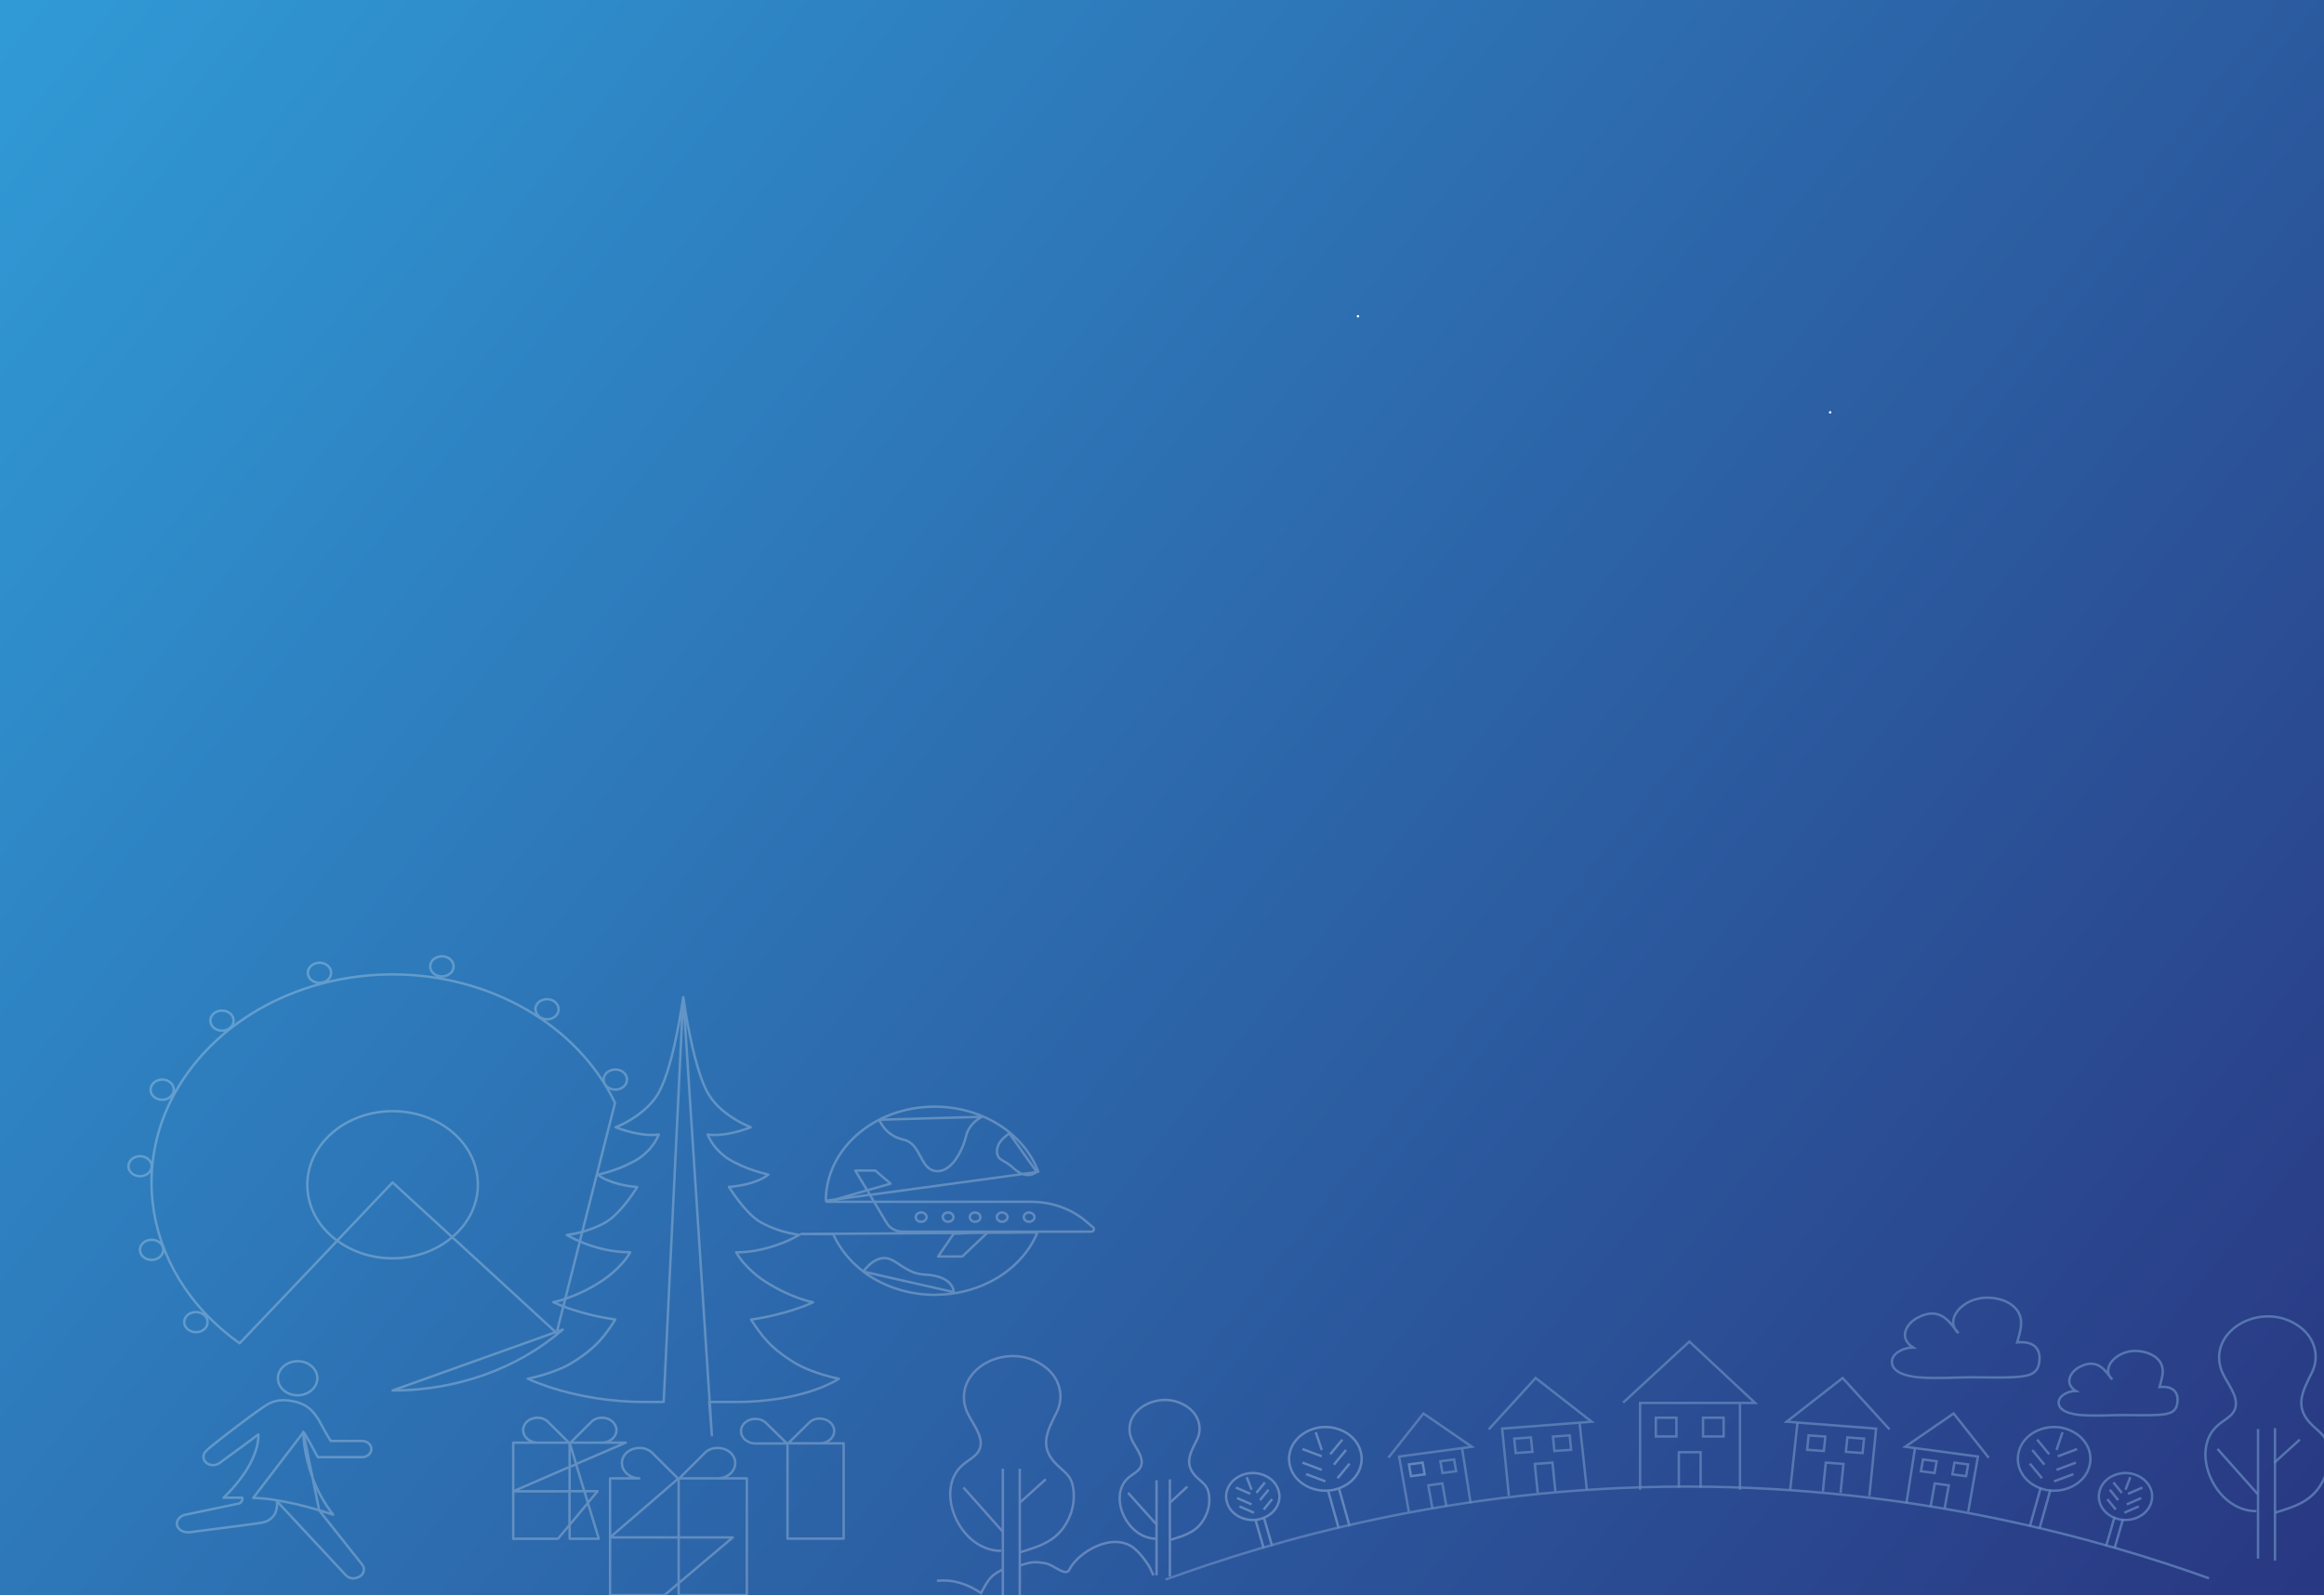 <svg id="euae1rnu4efc1" xmlns="http://www.w3.org/2000/svg" xmlns:xlink="http://www.w3.org/1999/xlink" viewBox="0 0 1920 1318" shape-rendering="geometricPrecision" text-rendering="geometricPrecision"><rect x="0" y="0" width="1920" height="1318" fill="#333333" stroke="none"/><defs><linearGradient id="euae1rnu4efc2-fill" x1="65.952" y1="-52.491" x2="1854.048" y2="1370.536" spreadMethod="pad" gradientUnits="userSpaceOnUse"><stop id="euae1rnu4efc2-fill-0" offset="0%" stop-color="rgb(48,154,214)"/><stop id="euae1rnu4efc2-fill-1" offset="100%" stop-color="rgb(41,56,130)"/></linearGradient></defs><rect id="euae1rnu4efc2" width="1920" height="1318" rx="0" ry="0" fill="url(#euae1rnu4efc2-fill)" stroke="none" stroke-width="1"/><path id="euae1rnu4efc3" d="M1865,1234.3L1832,1197.2" opacity="0.77" fill="none" stroke="rgb(99,134,188)" stroke-width="2" stroke-miterlimit="10"/><path id="euae1rnu4efc4" d="M955.6,1271.4C930.5,1271.5,914.9,1235.4,932.6,1220.7C937.6,1216.6,943.7,1214.6,943.2,1207.2C942.8,1200.4,936,1193.6,934.1,1187C927.3,1163.7,960,1147.3,981.4,1162.8C990.5,1169.3,993.5,1180.2,988.9,1189.6C983.1,1201.1,977.7,1210.3,989.2,1221.1C994,1225.6,997.4,1227.4,998.6,1233.9C999.8,1240.5,998.8,1247.2,995.7,1253.3C989.7,1265.1,980.5,1268.4,966.9,1272.3" fill="none" stroke="rgb(99,134,188)" stroke-width="2" stroke-miterlimit="10"/><path id="euae1rnu4efc5" d="M955.5,1301.6L955.5,1223.1" fill="none" stroke="rgb(99,134,188)" stroke-width="2" stroke-miterlimit="10"/><path id="euae1rnu4efc6" d="M966.5,1302.5L966.5,1222.3" fill="none" stroke="rgb(99,134,188)" stroke-width="2" stroke-miterlimit="10"/><path id="euae1rnu4efc7" d="M956,1260.2L932,1233.5" fill="none" stroke="rgb(99,134,188)" stroke-width="2" stroke-miterlimit="10"/><path id="euae1rnu4efc8" d="M966,1242.1L981,1228.3" fill="none" stroke="rgb(99,134,188)" stroke-width="2" stroke-miterlimit="10"/><path id="euae1rnu4efc9" d="M774,1306.2C787.9,1304.7,799.6,1309,810.5,1316.3C813.3,1311.3,816.1,1305.2,820.8,1301.4C823.3,1299.5,826,1297.9,828.9,1296.5" fill="none" stroke="rgb(99,134,188)" stroke-width="2" stroke-miterlimit="10"/><path id="euae1rnu4efc10" d="M843,1293.4C852.4,1290.4,854.4,1290.1,864.2,1291.8C869.9,1292.8,879.8,1302.3,883.1,1297.6C889.9,1282.9,919.1,1265,937,1279.3C942.9,1284,949.9,1294.4,950.6,1296.6C951.2,1298.3,952.1,1300,953.1,1301.6" fill="none" stroke="rgb(99,134,188)" stroke-width="2" stroke-miterlimit="10"/><path id="euae1rnu4efc11" d="M1387,1229.2L1387,1199.9L1405,1199.9L1405,1229.2" opacity="0.77" fill="none" stroke="rgb(99,134,188)" stroke-width="2" stroke-miterlimit="10"/><path id="euae1rnu4efc12" d="M1355,1230.9L1355,1159.2L1450,1159.2L1395.7,1108.5L1341,1158.9" opacity="0.77" fill="none" stroke="rgb(99,134,188)" stroke-width="2" stroke-miterlimit="10"/><path id="euae1rnu4efc13" d="M1099,1201.6L1109,1189.5" fill="none" stroke="rgb(99,134,188)" stroke-width="2" stroke-miterlimit="10"/><path id="euae1rnu4efc14" d="M1092,1198.1L1087,1183.4" fill="none" stroke="rgb(99,134,188)" stroke-width="2" stroke-miterlimit="10"/><path id="euae1rnu4efc15" d="M827.2,1281.4C792.6,1281.6,771.1,1230.9,795.5,1210.3C802.3,1204.5,810.8,1201.7,810.2,1191.4C809.6,1181.9,800.3,1172.4,797.6,1163C788.3,1130.4,833.3,1107.2,862.8,1129C875.4,1138.2,879.5,1153.4,873.2,1166.5C865.2,1182.6,857.7,1195.6,873.6,1210.7C880.2,1217,884.9,1219.5,886.5,1228.7C888.1,1237.9,886.7,1247.4,882.4,1255.9C874.1,1272.4,861.4,1277,842.7,1282.6" fill="none" stroke="rgb(99,134,188)" stroke-width="2" stroke-miterlimit="10"/><path id="euae1rnu4efc16" d="M828.5,1324.9L828.5,1213.6" fill="none" stroke="rgb(99,134,188)" stroke-width="2" stroke-miterlimit="10"/><path id="euae1rnu4efc17" d="M842.5,1324.9L842.5,1213.6" fill="none" stroke="rgb(99,134,188)" stroke-width="2" stroke-miterlimit="10"/><path id="euae1rnu4efc18" d="M829,1266.2L796,1229.1" fill="none" stroke="rgb(99,134,188)" stroke-width="2" stroke-miterlimit="10"/><path id="euae1rnu4efc19" d="M843,1241.2L864,1222.2" fill="none" stroke="rgb(99,134,188)" stroke-width="2" stroke-miterlimit="10"/><path id="euae1rnu4efc20" d="M1864.2,1248.6C1829.6,1248.8,1808.1,1198.1,1832.5,1177.5C1839.3,1171.7,1847.8,1168.9,1847.2,1158.6C1846.6,1149.1,1837.3,1139.6,1834.6,1130.2C1825.3,1097.6,1870.3,1074.4,1899.8,1096.2C1912.4,1105.4,1916.5,1120.6,1910.2,1133.7C1902.2,1149.8,1894.7,1162.8,1910.6,1177.9C1917.2,1184.2,1921.9,1186.7,1923.5,1195.9C1925.1,1205.1,1923.7,1214.6,1919.4,1223.1C1911.1,1239.6,1898.4,1244.2,1879.7,1249.8" opacity="0.77" fill="none" stroke="rgb(99,134,188)" stroke-width="2" stroke-miterlimit="10"/><path id="euae1rnu4efc21" d="M1865.5,1287.8L1865.5,1180.8" opacity="0.77" fill="none" stroke="rgb(99,134,188)" stroke-width="2" stroke-miterlimit="10"/><path id="euae1rnu4efc22" d="M1879.5,1289.5L1879.5,1180" opacity="0.77" fill="none" stroke="rgb(99,134,188)" stroke-width="2" stroke-miterlimit="10"/><path id="euae1rnu4efc23" d="M1879,1208.5L1900,1189.5" opacity="0.77" fill="none" stroke="rgb(99,134,188)" stroke-width="2" stroke-miterlimit="10"/><path id="euae1rnu4efc24" d="M1034,1243L1022,1237.8" fill="none" stroke="rgb(99,134,188)" stroke-width="2" stroke-miterlimit="10"/><path id="euae1rnu4efc25" d="M1033,1234.3L1021,1229.1" fill="none" stroke="rgb(99,134,188)" stroke-width="2" stroke-miterlimit="10"/><path id="euae1rnu4efc26" d="M1044,1247.3L1051,1238.7" fill="none" stroke="rgb(99,134,188)" stroke-width="2" stroke-miterlimit="10"/><path id="euae1rnu4efc27" d="M1041,1239.5L1048,1230.9" fill="none" stroke="rgb(99,134,188)" stroke-width="2" stroke-miterlimit="10"/><path id="euae1rnu4efc28" d="M1038,1233.5L1045,1224.9" fill="none" stroke="rgb(99,134,188)" stroke-width="2" stroke-miterlimit="10"/><path id="euae1rnu4efc29" d="M1034,1230.9L1030,1220.5" fill="none" stroke="rgb(99,134,188)" stroke-width="2" stroke-miterlimit="10"/><path id="euae1rnu4efc30" d="M1065.9,1211.9C1069.8,1225.8,1086,1234.3,1102,1231C1102.1,1231,1102.2,1231,1102.3,1230.9C1118.5,1227.2,1128.1,1212.9,1124,1198.9C1120.1,1185,1104,1176.5,1087.9,1179.8C1087.8,1179.8,1087.7,1179.8,1087.6,1179.9C1071.4,1183.7,1061.8,1197.9,1065.9,1211.9Z" fill="none" stroke="rgb(99,134,188)" stroke-width="2" stroke-miterlimit="10"/><path id="euae1rnu4efc31" d="M1106,1262.8L1097,1230.9" fill="none" stroke="rgb(99,134,188)" stroke-width="2" stroke-miterlimit="10"/><path id="euae1rnu4efc32" d="M1115,1261.1L1106,1229.2" fill="none" stroke="rgb(99,134,188)" stroke-width="2" stroke-miterlimit="10"/><path id="euae1rnu4efc33" d="M1095,1224L1079,1218" fill="none" stroke="rgb(99,134,188)" stroke-width="2" stroke-miterlimit="10"/><path id="euae1rnu4efc34" d="M1092,1214.5L1076,1208.5" fill="none" stroke="rgb(99,134,188)" stroke-width="2" stroke-miterlimit="10"/><path id="euae1rnu4efc35" d="M1092,1203.3L1076,1197.3" fill="none" stroke="rgb(99,134,188)" stroke-width="2" stroke-miterlimit="10"/><path id="euae1rnu4efc36" d="M1105,1221.4L1115,1209.3" fill="none" stroke="rgb(99,134,188)" stroke-width="2" stroke-miterlimit="10"/><path id="euae1rnu4efc37" d="M1102,1210.2L1112,1198.1" fill="none" stroke="rgb(99,134,188)" stroke-width="2" stroke-miterlimit="10"/><path id="euae1rnu4efc38" d="M1699,1198.1L1704,1183.4" opacity="0.77" fill="none" stroke="rgb(99,134,188)" stroke-width="2" stroke-miterlimit="10"/><path id="euae1rnu4efc39" d="M1777.3,1241.3C1774.5,1251.5,1762.7,1257.8,1750.9,1255.4C1750.8,1255.4,1750.7,1255.4,1750.6,1255.3C1738.7,1252.5,1731.6,1242,1734.7,1231.7C1737.5,1221.5,1749.3,1215.2,1761.1,1217.6C1761.2,1217.6,1761.3,1217.6,1761.4,1217.7C1773.3,1220.5,1780.4,1231,1777.3,1241.3Z" opacity="0.77" fill="none" stroke="rgb(99,134,188)" stroke-width="2" stroke-miterlimit="10"/><path id="euae1rnu4efc40" d="M1747,1279.2L1754,1255" opacity="0.77" fill="none" stroke="rgb(99,134,188)" stroke-width="2" stroke-miterlimit="10"/><path id="euae1rnu4efc41" d="M1740,1277.5L1747,1253.3" opacity="0.77" fill="none" stroke="rgb(99,134,188)" stroke-width="2" stroke-miterlimit="10"/><path id="euae1rnu4efc42" d="M1755,1249.9L1767,1244.7" opacity="0.77" fill="none" stroke="rgb(99,134,188)" stroke-width="2" stroke-miterlimit="10"/><path id="euae1rnu4efc43" d="M1757,1243L1769,1237.8" opacity="0.77" fill="none" stroke="rgb(99,134,188)" stroke-width="2" stroke-miterlimit="10"/><path id="euae1rnu4efc44" d="M1758,1234.3L1770,1229.1" opacity="0.77" fill="none" stroke="rgb(99,134,188)" stroke-width="2" stroke-miterlimit="10"/><path id="euae1rnu4efc45" d="M1748,1247.3L1741,1238.7" opacity="0.77" fill="none" stroke="rgb(99,134,188)" stroke-width="2" stroke-miterlimit="10"/><path id="euae1rnu4efc46" d="M1750,1239.5L1743,1230.9" opacity="0.77" fill="none" stroke="rgb(99,134,188)" stroke-width="2" stroke-miterlimit="10"/><path id="euae1rnu4efc47" d="M1753,1233.5L1746,1224.9" opacity="0.77" fill="none" stroke="rgb(99,134,188)" stroke-width="2" stroke-miterlimit="10"/><path id="euae1rnu4efc48" d="M1756,1230.9L1760,1220.5" opacity="0.77" fill="none" stroke="rgb(99,134,188)" stroke-width="2" stroke-miterlimit="10"/><path id="euae1rnu4efc49" d="M1013.7,1241.3C1016.5,1251.5,1028.3,1257.8,1040.1,1255.4C1040.2,1255.4,1040.3,1255.4,1040.4,1255.3C1052.3,1252.5,1059.4,1242,1056.3,1231.7C1053.5,1221.5,1041.7,1215.2,1029.9,1217.6C1029.8,1217.6,1029.7,1217.6,1029.6,1217.7C1017.7,1220.5,1010.6,1231,1013.7,1241.3Z" fill="none" stroke="rgb(99,134,188)" stroke-width="2" stroke-miterlimit="10"/><path id="euae1rnu4efc50" d="M1044,1279.2L1037,1255" fill="none" stroke="rgb(99,134,188)" stroke-width="2" stroke-miterlimit="10"/><path id="euae1rnu4efc51" d="M1051,1277.5L1044,1253.3" fill="none" stroke="rgb(99,134,188)" stroke-width="2" stroke-miterlimit="10"/><path id="euae1rnu4efc52" d="M1036,1249.9L1024,1244.7" fill="none" stroke="rgb(99,134,188)" stroke-width="2" stroke-miterlimit="10"/><path id="euae1rnu4efc53" d="M1525,1199.6L1538.8,1200.6L1540,1188.7L1526.2,1187.7L1525,1199.6Z" opacity="0.77" fill="none" stroke="rgb(99,134,188)" stroke-width="2" stroke-miterlimit="10"/><path id="euae1rnu4efc54" d="M1493,1197.9L1506.8,1198.9L1508,1187L1494.2,1186L1493,1197.9Z" opacity="0.77" fill="none" stroke="rgb(99,134,188)" stroke-width="2" stroke-miterlimit="10"/><path id="euae1rnu4efc55" d="M963,1305.1C1049.1,1273.9,1199.8,1228.3,1393.3,1228.3C1585.1,1228.3,1739.1,1273.2,1825,1304.1" opacity="0.77" fill="none" stroke="rgb(99,134,188)" stroke-width="2" stroke-miterlimit="10"/><path id="euae1rnu4efc56" d="M1627.9,1138C1640.7,1138,1653.6,1138.6,1666.4,1137.7C1678.4,1136.8,1684.8,1134.2,1685,1122.3C1685.1,1112.1,1677.3,1108,1666.5,1109.2C1668.5,1101.7,1671.7,1093.4,1668.3,1085.8C1664.2,1076.7,1652.9,1072.3,1642,1072.2C1621.7,1071.9,1605.6,1090.5,1618,1101.5C1611.3,1093.8,1603.6,1078.2,1583.8,1089C1575.2,1093.7,1568,1105.2,1580.5,1113.4C1573,1113.3,1562.8,1118.1,1563,1125.4C1563.2,1134.8,1577.6,1137.5,1586,1138.1C1599.8,1139.2,1614.1,1138.1,1627.9,1138Z" opacity="0.77" fill="none" stroke="rgb(99,134,188)" stroke-width="2" stroke-miterlimit="10"/><path id="euae1rnu4efc57" d="M1753.2,1169.2C1763.5,1169.2,1773.9,1169.7,1784.1,1169C1793.8,1168.3,1798.9,1166.2,1799,1156.6C1799.1,1148.4,1792.8,1145.1,1784.1,1146C1785.7,1139.9,1788.3,1133.3,1785.6,1127.2C1782.3,1119.9,1773.2,1116.4,1764.4,1116.2C1748.1,1116,1735.2,1130.9,1745.1,1139.8C1739.7,1133.6,1733.6,1121.1,1717.6,1129.7C1710.7,1133.5,1704.9,1142.8,1714.9,1149.3C1708.9,1149.2,1700.7,1153.1,1700.8,1159C1700.9,1166.5,1712.5,1168.7,1719.3,1169.2C1730.5,1170.1,1742,1169.3,1753.2,1169.2Z" opacity="0.77" fill="none" stroke="rgb(99,134,188)" stroke-width="2" stroke-miterlimit="10"/><path id="euae1rnu4efc58" d="M1726.1,1211.9C1722.2,1225.8,1706,1234.3,1690,1231C1689.9,1231,1689.8,1231,1689.7,1230.9C1673.5,1227.2,1663.9,1212.9,1668,1198.9C1671.9,1185,1688,1176.5,1704.1,1179.8C1704.2,1179.8,1704.3,1179.8,1704.4,1179.9C1720.6,1183.7,1730.2,1197.9,1726.1,1211.9Z" opacity="0.77" fill="none" stroke="rgb(99,134,188)" stroke-width="2" stroke-miterlimit="10"/><path id="euae1rnu4efc59" d="M1685,1262.8L1694,1230.9" opacity="0.77" fill="none" stroke="rgb(99,134,188)" stroke-width="2" stroke-miterlimit="10"/><path id="euae1rnu4efc60" d="M1677,1261.1L1686,1229.2" opacity="0.77" fill="none" stroke="rgb(99,134,188)" stroke-width="2" stroke-miterlimit="10"/><path id="euae1rnu4efc61" d="M1697,1224L1713,1218" opacity="0.77" fill="none" stroke="rgb(99,134,188)" stroke-width="2" stroke-miterlimit="10"/><path id="euae1rnu4efc62" d="M1699,1214.5L1715,1208.5" opacity="0.77" fill="none" stroke="rgb(99,134,188)" stroke-width="2" stroke-miterlimit="10"/><path id="euae1rnu4efc63" d="M1700,1203.3L1716,1197.3" opacity="0.77" fill="none" stroke="rgb(99,134,188)" stroke-width="2" stroke-miterlimit="10"/><path id="euae1rnu4efc64" d="M1687,1221.4L1677,1209.3" opacity="0.77" fill="none" stroke="rgb(99,134,188)" stroke-width="2" stroke-miterlimit="10"/><path id="euae1rnu4efc65" d="M1689,1210.2L1679,1198.1" opacity="0.77" fill="none" stroke="rgb(99,134,188)" stroke-width="2" stroke-miterlimit="10"/><path id="euae1rnu4efc66" d="M1693,1201.6L1683,1189.5" opacity="0.77" fill="none" stroke="rgb(99,134,188)" stroke-width="2" stroke-miterlimit="10"/><path id="euae1rnu4efc67" d="M1298,1197.9L1284.2,1198.9L1283,1187L1296.8,1186L1298,1197.9Z" opacity="0.77" fill="none" stroke="rgb(99,134,188)" stroke-width="2" stroke-miterlimit="10"/><path id="euae1rnu4efc68" d="M1163.9,1249L1155.9,1203.5L1216,1195.4L1176,1167.9L1147,1204.5" opacity="0.77" fill="none" stroke="rgb(99,134,188)" stroke-width="2" stroke-miterlimit="10"/><path id="euae1rnu4efc69" d="M1183.4,1246.4L1180,1227.3L1191.6,1225.7L1195,1244.8" opacity="0.77" fill="none" stroke="rgb(99,134,188)" stroke-width="2" stroke-miterlimit="10"/><path id="euae1rnu4efc70" d="M1215,1242.1L1208,1197.2" opacity="0.77" fill="none" stroke="rgb(99,134,188)" stroke-width="2" stroke-miterlimit="10"/><path id="euae1rnu4efc71" d="M1177,1218.2L1165.7,1219.7L1164,1210L1175.3,1208.5L1177,1218.2Z" fill="none" stroke="rgb(99,134,188)" stroke-width="2" stroke-miterlimit="10"/><path id="euae1rnu4efc72" d="M1203,1215.6L1191.7,1217.1L1190,1207.4L1201.3,1205.9L1203,1215.6Z" opacity="0.77" fill="none" stroke="rgb(99,134,188)" stroke-width="2" stroke-miterlimit="10"/><path id="euae1rnu4efc73" d="M1626.1,1249L1634.1,1203.5L1574,1195.4L1614,1167.9L1643,1204.5" opacity="0.77" fill="none" stroke="rgb(99,134,188)" stroke-width="2" stroke-miterlimit="10"/><path id="euae1rnu4efc74" d="M1606.6,1246.4L1610,1227.3L1598.4,1225.7L1595,1244.8" opacity="0.77" fill="none" stroke="rgb(99,134,188)" stroke-width="2" stroke-miterlimit="10"/><path id="euae1rnu4efc75" d="M1575,1242.1L1582,1197.2" opacity="0.77" fill="none" stroke="rgb(99,134,188)" stroke-width="2" stroke-miterlimit="10"/><path id="euae1rnu4efc76" d="M1613,1218.2L1624.3,1219.7L1626,1210L1614.7,1208.5L1613,1218.2Z" opacity="0.77" fill="none" stroke="rgb(99,134,188)" stroke-width="2" stroke-miterlimit="10"/><path id="euae1rnu4efc77" d="M1587,1215.6L1598.3,1217.1L1600,1207.4L1588.7,1205.9L1587,1215.6Z" opacity="0.77" fill="none" stroke="rgb(99,134,188)" stroke-width="2" stroke-miterlimit="10"/><path id="euae1rnu4efc78" d="M1544.4,1236.1L1550,1180.4L1476,1174.7L1522.3,1138.6L1561,1181" opacity="0.77" fill="none" stroke="rgb(99,134,188)" stroke-width="2" stroke-miterlimit="10"/><path id="euae1rnu4efc79" d="M1520.6,1233.5L1523,1209.6L1508.4,1208.5L1506,1232.4" opacity="0.77" fill="none" stroke="rgb(99,134,188)" stroke-width="2" stroke-miterlimit="10"/><path id="euae1rnu4efc80" d="M1479,1230.9L1485,1175.7" opacity="0.77" fill="none" stroke="rgb(99,134,188)" stroke-width="2" stroke-miterlimit="10"/><path id="euae1rnu4efc81" d="M1437.5,1230.9L1437.5,1160.2" opacity="0.77" fill="none" stroke="rgb(99,134,188)" stroke-width="2" stroke-miterlimit="10"/><g id="euae1rnu4efc82" opacity="0.77"><path id="euae1rnu4efc83" d="M1368,1186.9L1385,1186.9L1385,1171.4L1368,1171.4L1368,1186.9Z" fill="none" stroke="rgb(99,134,188)" stroke-width="2" stroke-miterlimit="10"/><path id="euae1rnu4efc84" d="M1407,1186.9L1424,1186.9L1424,1171.4L1407,1171.4L1407,1186.9Z" fill="none" stroke="rgb(99,134,188)" stroke-width="2" stroke-miterlimit="10"/><path id="euae1rnu4efc85" d="M1246.6,1236.1L1241,1180.4L1315,1174.7L1268.7,1138.6L1230,1181" fill="none" stroke="rgb(99,134,188)" stroke-width="2" stroke-miterlimit="10"/><path id="euae1rnu4efc86" d="M1270.4,1233.5L1268,1209.6L1282.6,1208.5L1285,1232.4" fill="none" stroke="rgb(99,134,188)" stroke-width="2" stroke-miterlimit="10"/><path id="euae1rnu4efc87" d="M1311,1230.9L1305,1175.7" fill="none" stroke="rgb(99,134,188)" stroke-width="2" stroke-miterlimit="10"/><path id="euae1rnu4efc88" d="M1266,1199.6L1252.2,1200.6L1251,1188.7L1264.8,1187.7L1266,1199.6Z" fill="none" stroke="rgb(99,134,188)" stroke-width="2" stroke-miterlimit="10"/></g><g id="euae1rnu4efc89" transform="matrix(1 0 0 1 106 916)" opacity="0.25"><path id="euae1rnu4efc90" d="M388.7,355.4L364.6,355.4L364.6,344L379.7,325.8L388.7,355.4L388.7,355.4ZM355,355.4L318,355.4L318,276L337.5,276C331.1,275.6,326.2,271.1,326.2,265.6C326.2,260,331.4,255.5,337.9,255.4C338,255.4,338.1,255.4,338.2,255.4C341.4,255.4,344.5,256.6,346.6,258.7L364,276L337.5,276C337.7,276,337.8,276,338,276L363.6,276L364.4,276.7L363.6,276L364.1,276L364.1,276L364.6,276L364.6,296.1L370,293.8L365,277.3L364.8,276.5L364.7,276L365.3,276L365.3,276L391.4,276C391.7,276,392,276,392.2,276L365.3,276L382.7,258.7C384.8,256.6,387.9,255.4,391.1,255.4C391.2,255.4,391.3,255.4,391.4,255.4C397.9,255.4,403.2,260,403.3,265.6C403.3,265.6,403.3,265.6,403.3,265.6C403.3,271,398.5,275.5,392.3,276L411,276L378.8,289.9L369.9,293.7L376.7,316.1L387.7,316.1L379.7,325.7L376.8,316.1L364.6,316.1L364.6,296L318,316.2L364.5,316.2L364.5,344C364.5,344,355,355.4,355,355.4Z" fill="none" stroke="rgb(255,255,255)" stroke-width="2" stroke-linecap="round" stroke-linejoin="round" stroke-miterlimit="10"/><path id="euae1rnu4efc91" d="M591,355.3L544.6,355.3L544.6,276.6L545.1,276.6L545.1,276.6L571.3,276.6C571.7,276.6,572,276.6,572.4,276.5L545.2,276.5L562.6,259.4C564.7,257.3,567.8,256.1,571,256.1C571.1,256.1,571.2,256.1,571.3,256.1C574.4,256.1,577.5,257.2,579.7,259.1C581.9,261,583.2,263.6,583.2,266.3C583.2,268.9,582.1,271.3,580.1,273.2C578.1,275.1,575.4,276.3,572.4,276.6L591,276.6L591,355.3L591,355.3ZM544.2,276.7L544.2,276.7L518,276.7C514.8,276.7,511.8,275.5,509.6,273.6C507.4,271.7,506.1,269.1,506.2,266.4C506.2,263.7,507.5,261.1,509.7,259.3C511.9,257.4,514.9,256.3,518.1,256.4L518.1,256.4C518.2,256.4,518.3,256.4,518.4,256.4C521.6,256.4,524.7,257.6,526.8,259.7L544.2,276.7L544.2,276.7Z" fill="none" stroke="rgb(255,255,255)" stroke-width="2" stroke-linecap="round" stroke-linejoin="round" stroke-miterlimit="10"/><path id="euae1rnu4efc92" d="M511,402L454.7,402L454.7,392.1L443,402L398,402L398,354.3L398,354.3L398,354.3L398,354.3L398,305.5L422.2,305.5C414.2,305.4,407.8,299.7,407.8,292.8C407.8,286,414.2,280.4,422.2,280.4C422.3,280.4,422.5,280.4,422.6,280.4C426.5,280.4,430.2,281.9,432.8,284.4L454,305.5L454.7,305.5L454,306L398,354.3L454.7,354.3L454.7,392.1L499.4,354.3L454.7,354.3L454.7,305.5L511,305.5L511,402ZM487,305.5L455.2,305.5L476.4,284.4C479,281.8,482.7,280.4,486.7,280.4C486.8,280.4,486.9,280.4,487,280.4L487,280.4C494.9,280.4,501.4,285.9,501.4,292.8C501.5,299.7,495.1,305.4,487,305.5Z" fill="none" stroke="rgb(255,255,255)" stroke-width="2" stroke-linecap="round" stroke-linejoin="round" stroke-miterlimit="10"/><path id="euae1rnu4efc93" d="M218.7,232.9L218.3,232.9L353.1,184.7L267.6,106.2C267.8,106.1,267.9,105.9,268.1,105.8C295.7,82.1,295.7,43.6,268.2,19.8C255,8.5,237,2.1,218.3,2.1L218.3,2.1C179.3,2.2,147.8,29.5,147.9,63.1C147.9,79.2,155.3,94.6,168.5,105.9C169.8,107,171.2,108.1,172.6,109.2L92,193.9L92,193.9C7,133.7,-5.4,25.4,64.4,-48C100.8,-86.3,154.6,-109.2,211.9,-110.8C214,-110.9,216.2,-110.9,218.3,-110.9C298.8,-110.9,371.4,-68.9,402.1,-4.7L354.1,184.3L358.9,182.6C321.8,214.8,271.3,232.9,218.7,232.9L218.7,232.9L218.7,232.9ZM353.1,184.8L353.9,185.5L354.2,184.4L353.1,184.8ZM55.9,184.7C50.6,184.7,46.2,181,46.2,176.4C46.2,171.8,50.5,168.1,55.8,168.1C61.1,168.1,65.5,171.8,65.5,176.4C65.5,177.5,65.3,178.6,64.8,179.6C63.3,182.7,59.8,184.8,55.9,184.7L55.9,184.7ZM19.3,125L19.3,125C13.9,125,9.6,121.3,9.6,116.7C9.6,112.1,13.9,108.4,19.3,108.4C24.7,108.4,28.9,112.1,28.9,116.7C28.9,121.3,24.6,125,19.3,125ZM218.3,123.7C201.5,123.7,185.3,118.5,172.6,109.1L218.3,61L267.6,106.2C254.5,117.5,236.7,123.7,218.3,123.7L218.3,123.7ZM9.8,55.9L9.8,55.9C4.4,55.9,0.1,52.2,0.1,47.6C0.1,43.1,4.3,39.4,9.6,39.3L9.7,39.3C15,39.3,19.3,43.1,19.3,47.7C19.3,52.1,15,55.8,9.8,55.9ZM28,-7.3L28,-7.3C22.7,-7.3,18.3,-11,18.4,-15.6C18.5,-20.2,22.7,-24,28,-24L28,-24C33.3,-24,37.6,-20.3,37.6,-15.7C37.6,-11.1,33.3,-7.3,28,-7.3C28,-7.3,28,-7.3,28,-7.3ZM402.4,-15.7L402.4,-15.7C397,-15.7,392.7,-19.4,392.7,-24C392.7,-28.6,397,-32.3,402.4,-32.3C407.8,-32.3,412,-28.6,412,-24C412,-19.4,407.7,-15.7,402.4,-15.7ZM77.4,-64.4C72.1,-64.4,67.8,-68.1,67.8,-72.7L67.8,-72.7C67.8,-77.3,72.1,-81,77.4,-81C82.7,-81,87,-77.3,87,-72.7C87.1,-68.1,82.7,-64.4,77.4,-64.4C77.4,-64.4,77.4,-64.4,77.4,-64.4L77.4,-64.4ZM346,-73.8C340.7,-73.8,336.5,-77.6,336.4,-82.1L336.3,-82.1C336.3,-86.7,340.6,-90.4,345.9,-90.4C351.2,-90.4,355.5,-86.7,355.5,-82.1C355.6,-77.5,351.3,-73.8,346,-73.8C346,-73.8,346,-73.8,346,-73.8L346,-73.8ZM158,-103.9L158,-103.9C152.6,-103.9,148.3,-107.6,148.3,-112.2C148.3,-116.8,152.6,-120.5,158,-120.5C163.4,-120.5,167.6,-116.8,167.6,-112.2C167.6,-107.6,163.3,-103.9,158,-103.9ZM259,-109.2L259,-109.2C253.7,-109.2,249.4,-112.9,249.4,-117.5C249.4,-120.9,251.7,-123.9,255.4,-125.2C259,-126.5,263.2,-125.8,265.9,-123.4C269.7,-120.1,269.7,-114.9,265.9,-111.6C264,-110.1,261.6,-109.2,259,-109.2Z" fill="none" stroke="rgb(255,255,255)" stroke-width="2" stroke-linecap="round" stroke-linejoin="round" stroke-miterlimit="10"/><path id="euae1rnu4efc94" d="M482.1,269.9L482.1,269.9L479.9,242.3L480.3,242.3L458.5,-92L458.5,-92.1L458.5,-92C458.9,-89.3,460.9,-74.9,464.4,-58.4C469.2,-35.8,474.3,-20,479.7,-11.3C485.5,-1.9,494.6,4.8,501.2,8.8C505.3,11.3,509.6,13.5,514.2,15.4C514.2,15.4,514.2,15.4,514.2,15.4C511.1,16.6,507.9,17.7,504.7,18.6C501.6,19.5,498.4,20.2,495.1,20.8C491.6,21.4,488.1,21.8,484.5,21.8C482.5,21.8,480.5,21.7,478.6,21.4C482,29.5,488,36.5,495.9,41.7C502.7,45.7,510,49,517.7,51.4C521.4,52.6,525.1,53.6,528.8,54.5L528.8,54.5C526.6,56.3,524.1,57.7,521.3,58.9C518.1,60.3,514.7,61.5,511.2,62.3C506.3,63.5,501.3,64.3,496.2,64.7C502.5,74.3,512,87.7,522.4,93.9C532.1,99.2,543,102.8,554.4,104.3L554.4,104.3C549.6,107.1,544.4,109.5,539.1,111.5C533.7,113.6,528.2,115.2,522.5,116.5C515.9,118,509,118.7,502.2,118.8C503.8,121.6,505.7,124.3,507.8,126.8C513.3,133.2,519.8,138.9,527.3,143.6C535.7,148.9,544.8,153.4,554.4,156.8C558.1,158.1,561.8,159.2,565.7,160L565.7,160C561.3,162.1,556.7,163.9,552,165.4C546.9,167.2,541.5,168.7,535.9,170.1C528.9,171.9,521.7,173.3,514.5,174.3L514.8,174.8C522.8,186.9,529.7,197.3,550.3,209.9C558.1,214.6,567.6,218,574.3,220C578.5,221.3,582.7,222.3,587,223.2C587,223.2,587,223.2,587,223.2C585.3,224.3,583.6,225.3,581.8,226.2C576.7,228.8,571.4,231,566,232.8C557.3,235.7,548.4,237.9,539.3,239.4C526.8,241.4,514.2,242.5,501.5,242.4L480.4,242.4L482.1,269.9L482.1,269.9ZM442.3,242.4L426.9,242.4C413.6,242.4,400.4,241.4,387.3,239.4C376.9,237.8,366.7,235.6,356.7,232.8C339.9,228,330.1,223.2,330,223.2L330,223.2C334.3,222.3,338.5,221.3,342.7,220C349.4,218,358.9,214.7,366.7,209.9C387.5,197.2,394.3,186.7,402.2,174.5L402.3,174.3C395.1,173.2,387.9,171.8,380.9,170.1C375.3,168.7,369.9,167.1,364.8,165.4C360.1,163.8,355.6,162,351.1,159.9C355,159.1,358.7,158.1,362.4,156.7C372,153.3,381.1,148.9,389.5,143.5C396.9,138.8,403.5,133.1,409,126.7C411.2,124.2,413.1,121.5,414.6,118.7L414.5,118.7C407.6,118.7,400.8,117.9,394.2,116.5C388.5,115.3,382.9,113.6,377.6,111.6C372.3,109.6,367.1,107.2,362.3,104.4C373.7,102.9,384.6,99.4,394.3,94C406,87.1,416.9,70.4,420.5,64.8C415.4,64.4,410.4,63.6,405.6,62.4C402.1,61.5,398.8,60.4,395.5,59C392.8,57.9,390.2,56.4,388,54.6L388,54.6C391.8,53.7,395.5,52.7,399.1,51.5C406.8,49.1,414.1,45.8,420.9,41.8C428.9,36.6,434.9,29.5,438.3,21.4C436.3,21.7,434.4,21.8,432.4,21.8C428.8,21.8,425.3,21.4,421.8,20.8C418.6,20.2,415.4,19.5,412.2,18.6C408.9,17.7,405.7,16.6,402.6,15.4C407.2,13.6,411.5,11.4,415.6,8.8C422.2,4.8,431.2,-2,437.1,-11.3C442.5,-20,447.7,-35.8,452.5,-58.4C456.1,-75.6,458.2,-90.4,458.4,-92.1L458.4,-92L442.3,242.4Z" fill="none" stroke="rgb(255,255,255)" stroke-width="2" stroke-linecap="round" stroke-linejoin="round" stroke-miterlimit="10"/><path id="euae1rnu4efc95" d="M186.2,388.2C183.5,388.2,181,387.1,179.4,385.2L122.8,324.4C123.2,327.7,122.8,331.1,121.4,334.2C120.4,336.3,118.8,338.2,116.7,339.6C114.6,341,112.1,342,109.4,342.3L95.8,344.2L53.3,349.7C52,350,50.8,350.1,49.5,350.1C47.3,350.1,45.1,349.5,43.3,348.4C41.8,347.4,40.7,346,40.3,344.3C39.9,342.7,40.2,341,41.1,339.6C42.2,337.9,43.9,336.6,46,335.8L91.8,326.2C93.7,325.2,94.6,323.3,94.2,321.5L78.7,321.5C84,316.5,88.8,311.1,93,305.4C99.6,296.6,107.4,283.2,107.5,269.7L107.5,269.7C107.5,269.6,107.5,269.4,107.5,269.2C99.3,275.5,75.6,292.6,75.4,292.8C72.1,295.4,67,295.1,64.1,292.3C61.4,289.7,61.4,285.7,64.1,283.1L66.3,280.9C71.8,276.1,108.6,247.7,115.9,243.9C119.6,241.9,123.8,240.9,128.2,240.9C132.5,241,136.8,241.7,140.8,243C145.1,244.4,148.9,246.7,151.7,249.8C154.6,252.8,156.9,256.2,158.7,259.7C161.3,264.9,166.6,273.6,167.2,274.6L167.2,274.6L193,274.6C197.3,274.6,200.8,277.6,200.8,281.3C200.8,285,197.3,288,193,288L156.5,288C156.4,287.8,146.4,268.7,144.5,267L152.2,304.9C149,296.3,146.7,287.4,145.5,278.4C145,274.8,144.7,271.1,144.6,267.5L103.2,321.7C109.2,321.8,115.3,322.4,121.2,323.4C133.6,325.4,145.8,328.2,157.7,331.9L152.2,304.9C156.2,315.7,161.9,326.1,169.2,335.5C165.3,334.2,161.5,333,157.7,331.8L157.8,332.1L192.6,376C195.6,379,195.3,383.6,191.8,386.2C190.6,387.1,189,387.7,187.4,387.9C187,388.2,186.6,388.2,186.2,388.2ZM139.9,236.9L139.9,236.9C130.9,236.9,123.6,230.6,123.6,222.8C123.6,215,130.9,208.7,139.9,208.7C148.9,208.7,156.2,215,156.2,222.8C156.2,228.5,152.2,233.6,146.1,235.8C144.1,236.5,142,236.9,139.9,236.9L139.9,236.9Z" fill="none" stroke="rgb(255,255,255)" stroke-width="2" stroke-linecap="round" stroke-linejoin="round" stroke-miterlimit="10"/><g id="euae1rnu4efc96" transform="matrix(1 0 0 1 556 144)"><path id="euae1rnu4efc97" d="M110.4,9.9C92.1,9.9,74.3,5.1,59.3,-3.9C56.5,-5.6,53.8,-7.3,51.3,-9.3L125.9,7.6C125.8,5.1,124.7,2.7,123,0.7C120.2,-2.5,114.3,-6.4,101.4,-6.9C97.3,-7.1,93.3,-8.2,89.8,-10C86.4,-11.7,83.2,-13.6,80.2,-15.7L80.2,-15.7C78.1,-17.3,75.7,-18.6,73.2,-19.7C71.8,-20.2,70.2,-20.5,68.6,-20.5C64.6,-20.5,60.5,-18.7,56.5,-15.2C54.5,-13.4,52.8,-11.5,51.3,-9.4C40.1,-17.8,31.6,-28.5,26.3,-40.4L0,-40.4L141.2,-41.3L125.9,-40.6L113,-21.8L133,-21.8L153.7,-41.4L141.3,-41.3L154.3,-41.9L153.7,-41.4L195.1,-41.7C182.4,-11,148.9,9.6,111.2,9.8C111,9.9,110.8,9.9,110.4,9.9ZM239.3,-42.3L84.1,-42.3C78.5,-42.3,73.3,-45,70.7,-49.3L60.1,-67L190.1,-67C206.6,-67,222.4,-61.4,234.3,-51.6L241,-46C241.8,-45.4,242,-44.4,241.6,-43.6C241.3,-42.8,240.3,-42.3,239.3,-42.3ZM60.1,-67L20.9,-67L27.6,-68.9L20.3,-67.9C20.2,-110.7,60.4,-145.6,110,-145.6C149.1,-145.7,183.8,-123.9,195.8,-91.8L194.4,-91.6L194.5,-91.6L171.9,-123.5L171.9,-123.5C170.1,-122.3,168.4,-121,166.9,-119.5C164.6,-117.2,161.8,-113.6,161.7,-109.4C161.5,-103.9,163.9,-102.5,167.7,-100.3C170.4,-98.8,172.9,-97,175.1,-95C177.2,-92.9,179.8,-91.2,182.7,-89.9L56.7,-72.7L60.1,-67L60.1,-67ZM44.6,-92.8L54.4,-76.5L27.7,-68.8L56.7,-72.8L54.5,-76.5L73.8,-82L61.2,-92.8L44.6,-92.8ZM149.2,-137.2L64.3,-134.8L64.3,-134.8C65.4,-132.3,66.9,-129.9,68.8,-127.7C72.6,-123,78.2,-119.7,84.5,-118.3C91.8,-116.8,95.1,-110.7,98.3,-104.7C101.5,-98.7,104.5,-93.1,111.2,-92.4C111.6,-92.4,112,-92.3,112.5,-92.3C117.7,-92.3,122.8,-95.5,127.3,-101.6C131.4,-107.6,134.4,-114.1,136,-120.9C137.5,-127.7,142.3,-133.6,149.2,-137.2ZM187.3,-89.1C185.7,-89.1,184.1,-89.4,182.6,-90L194.4,-91.6C192.5,-90.1,190,-89.2,187.3,-89.1L187.3,-89.1Z" fill="none" stroke="rgb(255,255,255)" stroke-width="2" stroke-linecap="round" stroke-linejoin="round" stroke-miterlimit="10"/><path id="euae1rnu4efc98" d="M188.2,-50.5C185.7,-50.5,183.8,-52.3,183.8,-54.4C183.8,-56.5,185.8,-58.2,188.2,-58.2L188.4,-58.1C190.7,-58,192.6,-56.4,192.7,-54.3C192.6,-52.3,190.6,-50.5,188.2,-50.5ZM165.9,-50.5C163.4,-50.5,161.5,-52.3,161.5,-54.4C161.5,-56.5,163.5,-58.2,165.9,-58.2L166.1,-58.1C168.5,-58,170.3,-56.4,170.4,-54.3C170.3,-52.3,168.4,-50.5,165.9,-50.5ZM143.6,-50.5C141.1,-50.5,139.2,-52.3,139.2,-54.4C139.2,-56.5,141.2,-58.2,143.6,-58.2L143.7,-58.1C146.1,-58,148,-56.4,148,-54.3C148.1,-52.3,146.1,-50.5,143.6,-50.5L143.6,-50.5ZM121.3,-50.5C118.8,-50.5,116.9,-52.3,116.9,-54.4C116.9,-56.5,118.9,-58.2,121.3,-58.2L121.4,-58.1C123.8,-58.1,125.7,-56.4,125.7,-54.3C125.8,-52.3,123.8,-50.5,121.3,-50.5L121.3,-50.5ZM99,-50.5C96.5,-50.5,94.5,-52.2,94.5,-54.3C94.5,-56.4,96.5,-58.2,99,-58.2C101.5,-58.2,103.5,-56.5,103.5,-54.4C103.5,-54.4,103.5,-54.4,103.5,-54.4C103.5,-52.3,101.5,-50.5,99,-50.5L99,-50.5Z" fill="none" stroke="rgb(255,255,255)" stroke-width="2" stroke-linecap="round" stroke-linejoin="round" stroke-miterlimit="10"/></g></g><path id="euae1rnu4efc99" d="M1496,241.1C1444.1,225.2,1390,217.3,1335.7,217.5C1257.6,217.5,1184.5,233.5,1121.9,261.3" fill="none" stroke="rgb(255,255,255)" stroke-width="2" stroke-linecap="round" stroke-linejoin="round" stroke-miterlimit="10" stroke-dashoffset="382.46" stroke-dasharray="382.46"/><path id="euae1rnu4efc100" d="M971.4,380.5C945.9,415.7,926.7,456.5,920.6,499.7C916.7,527.1,919.8,556,932.6,580.9C936.4,588.3,941.7,595.6,948.9,599.9C956.6,604.5,964.2,604.1,972.6,602C988.6,598,1005,598.1,1018.6,608.6C1022.1,611.4,1025.4,614.5,1028.2,618C1028.2,618,1046.8,620.7,1061.9,623.5C1070,625,1072.8,629,1072.6,632.1C1072.4,635.2,1071.7,638.6,1061.1,639.8C1061.1,639.8,1034.7,642.2,1019,644" fill="none" stroke="rgb(255,255,255)" stroke-width="2" stroke-linecap="round" stroke-linejoin="round" stroke-miterlimit="10" stroke-dashoffset="432.49" stroke-dasharray="432.49"/><path id="euae1rnu4efc101" d="M1230.7,851.9L1230.3,930.7C1231.3,942.5,1246,944,1256.8,933.4L1356.3,855C1375.6,839.5,1400.4,832.1,1423,828.6L1428.8,827.7C1434,826.8,1437.5,821.9,1436.7,816.6L1436.7,816.3C1435.8,811.1,1430.9,807.6,1425.6,808.4L1429.7,807.7C1434.9,806.8,1438.4,801.9,1437.6,796.7L1437.6,796.4C1436.7,791.2,1431.8,787.7,1426.5,788.5L1430.7,787.8C1435.9,786.9,1439.4,782,1438.6,776.7L1438.6,776.4C1437.7,771.2,1432.8,767.7,1427.5,768.5L1432,767.8C1437.2,766.9,1440.7,762,1439.9,756.8L1439.9,756.5C1438.4,747.3,1426.6,747.4,1419.5,747.1C1407.4,746.4,1393.8,746.7,1383.7,754.4C1381,756.3,1378.9,758.9,1377.6,761.9C1376.4,765,1376.9,768.5,1379.1,771.1C1381.4,773.5,1385.2,773.6,1387.6,771.3C1387.8,771.1,1388.1,770.8,1388.3,770.6C1391.2,767.2,1390,762.1,1389.8,758C1389.5,747.4,1388.3,736.8,1386.2,726.4C1384.4,718.6,1381.8,709.2,1375.6,703.6C1371.4,699.8,1365.8,700.5,1363.9,706.3C1362.7,709.8,1363.3,713.8,1363.9,717.4C1364,718,1364.1,718.4,1364.1,718.9C1366.8,739.8,1359.6,769,1336.4,775.3L1335.2,774.8L1317.7,774.8L1317.7,842.8L1335.3,842.8L1335.3,774.9" fill="none" stroke="rgb(255,255,255)" stroke-width="2" stroke-linecap="round" stroke-linejoin="round" stroke-miterlimit="10" stroke-dashoffset="867.77" stroke-dasharray="867.77"/><path id="euae1rnu4efc102" d="M1229.9,795.3C1232.5,776.5,1238.8,768.2,1254,766.8C1274,765,1267.4,726.6,1267.4,726.6C1267.4,726.6,1277,725.2,1274.3,716.9C1271.6,708.6,1265.5,710.1,1261.9,695.7C1261,692.1,1261.8,688.1,1262,684.5C1262.7,673.8,1261.7,660.6,1253.9,652.4C1249.9,648.1,1244.1,645.8,1238.2,646.2C1231.5,647.1,1230.3,653,1230,658.9C1228.9,680,1213.6,688.7,1198.9,700.9L1195,703.8C1193.5,698,1187.5,694.4,1181.7,696C1179.3,696.6,1177.2,698,1175.8,699.9C1169,709,1177.2,720.7,1184.7,725.9" fill="none" stroke="rgb(255,255,255)" stroke-width="2" stroke-linecap="round" stroke-linejoin="round" stroke-miterlimit="10" stroke-dashoffset="-320.62" stroke-dasharray="320.62"/><path id="euae1rnu4efc103" d="M1265.9,704.1C1271.7,696.7,1274.9,687.7,1275.1,678.3L1275.1,676.7C1275.1,662.9,1270.1,649.6,1260.9,639.4C1239.8,615.4,1204.6,609.9,1175.4,620.8C1148.3,630.9,1129.4,655.6,1121.1,682.6C1116.8,695.9,1115,709.8,1115.8,723.8C1116.9,740.6,1123.1,757.3,1136.7,767.8C1153.2,780.6,1176.6,781.5,1196.3,776.8C1200.1,775.9,1203.7,774.7,1207.2,773.2C1208.1,772.8,1209,772.3,1210,771.9C1210.2,771.8,1210.8,771.4,1211.1,771.4C1198.8,766.7,1188,750.8,1188.9,735.4" fill="none" stroke="rgb(255,255,255)" stroke-width="2" stroke-linecap="round" stroke-linejoin="round" stroke-miterlimit="10" stroke-dashoffset="463.35" stroke-dasharray="463.35"/><path id="euae1rnu4efc104" d="M1573.2,335.4C1569.4,334.6,1565.5,333.9,1561.6,333.3C1543.2,330.7,1519.7,328.4,1508.4,345.8C1506.9,348.2,1504.6,352,1504.4,354.9C1507.9,356.1,1511.6,356.7,1515.3,356.6L1515.9,356.6C1529.3,355.8,1540.6,346.5,1544,333.5L1544,333.4C1541.1,316.8,1525.3,305.8,1508.7,308.7C1507.8,308.9,1507,309,1506.1,309.3C1507.5,317.7,1512.5,325.2,1519.7,329.8L1520.4,330.2" fill="none" stroke="rgb(255,255,255)" stroke-width="2" stroke-linecap="round" stroke-linejoin="round" stroke-miterlimit="10" stroke-dashoffset="207.1" stroke-dasharray="207.1"/><path id="euae1rnu4efc105" d="M1512.3,323.5C1507.1,324.9,1502.4,327.7,1498.7,331.7C1502.2,335.9,1506.8,339,1512,340.7" fill="none" stroke="rgb(255,255,255)" stroke-width="2" stroke-linecap="round" stroke-linejoin="round" stroke-miterlimit="10" stroke-dashoffset="32.36" stroke-dasharray="32.36"/><path id="euae1rnu4efc106" d="M1525.3,263.8C1519.9,263.6,1514.6,265,1509.9,267.8C1512.1,272.8,1515.6,277.1,1520.1,280.2" fill="none" stroke="rgb(255,255,255)" stroke-width="2" stroke-linecap="round" stroke-linejoin="round" stroke-miterlimit="10" stroke-dashoffset="32.4" stroke-dasharray="32.4"/><path id="euae1rnu4efc107" d="M1602.9,320.2C1588.9,309.3,1571.2,297.8,1554,306.4C1551.5,307.7,1547.5,309.8,1545.9,312.2C1548.3,315,1551.2,317.4,1554.4,319.2C1554.6,319.3,1554.7,319.4,1554.9,319.5C1566.8,325.6,1581.3,323.4,1590.9,313.9L1590.9,313.9C1593.9,305.9,1593.5,297,1589.6,289.4C1585.7,281.8,1578.8,276.1,1570.6,273.8C1567.6,281.8,1568,290.7,1571.9,298.3C1572,298.5,1572.2,298.8,1572.3,299" fill="none" stroke="rgb(255,255,255)" stroke-width="2" stroke-linecap="round" stroke-linejoin="round" stroke-miterlimit="10" stroke-dashoffset="191.06" stroke-dasharray="191.06"/><path id="euae1rnu4efc108" d="M1567.1,286.4C1550.8,279.2,1530.9,272.3,1516.4,284.8C1514.3,286.6,1510.9,289.7,1510,292.4C1513,294.6,1516.4,296.2,1520,297.1C1520.2,297.2,1520.4,297.2,1520.6,297.3C1533.6,300.4,1547.2,294.7,1554.2,283.2L1554.2,283.2C1555.2,274.7,1552.6,266.2,1547.1,259.7C1541.5,253.2,1533.5,249.4,1524.9,249.1C1523.9,257.6,1526.5,266.1,1532,272.6C1532.2,272.8,1532.4,273,1532.6,273.2" fill="none" stroke="rgb(255,255,255)" stroke-width="2" stroke-linecap="round" stroke-linejoin="round" stroke-miterlimit="10" stroke-dashoffset="191.13" stroke-dasharray="191.13"/><path id="euae1rnu4efc109" d="M1568.7,289.3C1563.5,287.8,1558,287.9,1552.8,289.5C1553.7,294.9,1556.1,299.9,1559.7,304" fill="none" stroke="rgb(255,255,255)" stroke-width="2" stroke-linecap="round" stroke-linejoin="round" stroke-miterlimit="10" stroke-dashoffset="32.39" stroke-dasharray="32.39"/><path id="euae1rnu4efc110" d="M1546.3,683.5L1559.3,675.6L1491.9,650.6L1509,706.2L1521.3,698.7L1536.7,712.3L1534,690.9C1571,685.6,1574.7,728,1574.7,728L1432.6,728C1433.5,735.2,1439.7,740.6,1446.9,740.6L1601.1,740.6C1608.4,740.6,1614.5,735.2,1615.4,728L1593.1,728L1593.1,632.8C1592.9,628.7,1589.6,625.4,1585.5,625.3L1463.2,625.3C1458.8,625.1,1455.1,628.5,1454.8,632.9C1454.8,632.9,1454.8,633,1454.8,633L1459.2,824.2L1460.4,823.9C1624.9,782,1753,664.5,1753,528C1752.9,489.4,1743.5,451.3,1725.7,417.1C1706.3,379.3,1677.3,345.1,1640.9,316.1C1636.9,312.9,1632.7,309.7,1628.5,306.7L1563,341.4C1563,341.4,1681.4,372.5,1720,411" transform="matrix(1 0 0 1 0 -2.7)" fill="none" stroke="rgb(255,255,255)" stroke-width="2" stroke-linecap="round" stroke-linejoin="round" stroke-miterlimit="10" stroke-dashoffset="-2016.45" stroke-dasharray="2016.45"/><path id="euae1rnu4efc111" d="M1072.4,629.3C1072.4,629.3,1107.4,618.8,1114.3,616.6C1116.7,615.9,1119.1,615.6,1121.6,615.6C1124.6,615.7,1127,618.2,1126.9,621.2C1126.9,621.4,1126.9,621.5,1126.9,621.7C1126.8,625,1125.4,626.6,1118.4,630.8C1113.2,633.9,1110.7,634.8,1087.4,646.7C1064.1,658.6,1053.9,666.7,1039.1,667.4C1020.5,668.3,1015.8,662.9,985.4,649.9C977.3,646.4,964.4,646.8,954.4,652.7L956,656.9C961.1,669.6,973.1,682.2,981.8,692.6C1015.4,732.6,1059.3,762.3,1104.9,787.2C1151.9,812.8,1202,836.5,1255.7,842.9L1260.3,809.9C1227.7,799.5,1213.5,784.9,1213.5,784.9" fill="none" stroke="rgb(255,255,255)" stroke-width="2" stroke-linecap="round" stroke-linejoin="round" stroke-miterlimit="10" stroke-dashoffset="703.89" stroke-dasharray="703.89"/><path id="euae1rnu4efc112" d="M1643,545.4C1648.2,554.3,1657.6,545.4,1660.5,542.3C1665.9,536.8,1669,529.5,1669.2,521.8C1669.2,515.4,1665.9,508.9,1659,508.2C1651.3,507.5,1646.1,514,1641,518.7C1640.1,519.5,1632.8,527.2,1631.5,526.5L1621.6,521L1623.7,504.3C1619.8,498.2,1612.9,485.3,1612.9,485.3L1626.3,459.1C1618.3,457.6,1610.1,458.5,1602.6,461.7C1588,468.3,1583.2,479.7,1583.6,494.5C1583.7,498.6,1585.1,502.8,1585,506.8C1585,506.8,1578.8,522.2,1572.8,528.5C1566.8,534.8,1570.6,541.3,1574.6,541.4C1575.9,541.6,1577.1,542.5,1577.6,543.7C1579.9,548.6,1577.1,554.2,1576.7,559.2C1574.3,584.1,1587,590.9,1607.8,591.4" fill="none" stroke="rgb(255,255,255)" stroke-width="2" stroke-linecap="round" stroke-linejoin="round" stroke-miterlimit="10" stroke-dashoffset="367.43" stroke-dasharray="367.43"/><path id="euae1rnu4efc113" d="M1750,563.8C1746.2,585.1,1714.9,609,1695.5,590.2C1681.3,576.5,1694.9,551.5,1702.3,537.8C1713.1,518,1723.3,495,1716.1,472.2C1710.2,453.7,1694.7,439.5,1677.3,431.6C1654.4,421.3,1621.9,423.1,1603.2,441.3C1597.5,446.8,1593.9,454.4,1587.5,459.2C1586.4,460,1577,465,1574.9,466C1577.4,471.3,1583.7,473.6,1589,471.2C1590,470.7,1590.9,470.1,1591.7,469.4" fill="none" stroke="rgb(255,255,255)" stroke-width="2" stroke-linecap="round" stroke-linejoin="round" stroke-miterlimit="10" stroke-dashoffset="392.82" stroke-dasharray="392.82"/><path id="euae1rnu4efc114" d="M1618.3,638.8C1624.1,633,1629,624.5,1628.6,616C1627.9,601.8,1621.6,591.3,1608,591.6" fill="none" stroke="rgb(255,255,255)" stroke-width="2" stroke-linecap="round" stroke-linejoin="round" stroke-miterlimit="10" stroke-dashoffset="61.71" stroke-dasharray="61.71"/><path id="euae1rnu4efc115" d="M1129.3,398.8L1080.7,439.7C1069.9,448.9,1068.1,449.2,1056.9,440L1006,398.7L1007.2,398.7L1129.5,398.7L1130.3,398.7L1130.3,470.1L1005.1,470.1L1005.1,398.7L1005.2,398.3L1053.9,356.7C1064.7,347.5,1066.7,347.2,1077.7,356.4L1121.7,391.8" fill="none" stroke="rgb(255,255,255)" stroke-width="2" stroke-linecap="round" stroke-linejoin="round" stroke-miterlimit="10" stroke-dashoffset="698.33" stroke-dasharray="698.33"/><path id="euae1rnu4efc116" d="" fill="none" stroke="rgb(255,255,255)" stroke-width="2" stroke-linecap="round" stroke-linejoin="round" stroke-miterlimit="10"/><path id="euae1rnu4efc117" d="M1035.1,300.5L1037.2,330L1059.4,310.3L1088.2,317.3L1076.4,290.2L1092.1,265L1062.6,267.9L1043.6,245.3L1037.1,274.2L1009.6,285.4L1035.1,300.5L1034.1,300.5C1001.9,310.6,983.9,344.8,993.9,377.1C996.5,385.4,1000.8,393,1006.6,399.5" fill="none" stroke="rgb(255,255,255)" stroke-width="2" stroke-linecap="round" stroke-linejoin="round" stroke-miterlimit="10" stroke-dashoffset="-419.27" stroke-dasharray="419.27"/><path id="euae1rnu4efc118" d="M1230.9,309.7C1228.7,307.4,1226.1,305.6,1223.2,304.2C1217.2,301.9,1212.9,306.6,1211,311.9C1208.9,318.4,1209.8,325.4,1213.4,331.2C1216.7,336.7,1222.5,342.8,1229.4,343.5" fill="none" stroke="rgb(255,255,255)" stroke-width="2" stroke-linecap="round" stroke-linejoin="round" stroke-miterlimit="10" stroke-dashoffset="66.76" stroke-dasharray="66.76"/><path id="euae1rnu4efc119" d="M1285.3,295.8L1295.3,295L1295.2,303.2L1294.9,318.4L1287.7,318.4L1284.4,296L1219.6,303.9" fill="none" stroke="rgb(255,255,255)" stroke-width="2" stroke-linecap="round" stroke-linejoin="round" stroke-miterlimit="10" stroke-dashoffset="128.56" stroke-dasharray="128.56"/><path id="euae1rnu4efc120" d="" fill="none" stroke="rgb(255,255,255)" stroke-width="2" stroke-linecap="round" stroke-linejoin="round" stroke-miterlimit="10"/><path id="euae1rnu4efc121" d="" fill="none" stroke="rgb(255,255,255)" stroke-width="2" stroke-linecap="round" stroke-linejoin="round" stroke-miterlimit="10"/><path id="euae1rnu4efc122" d="M1217.8,411.4C1174.7,395.3,1176.1,389.1,1176.1,389.1C1191.4,356.1,1175.5,330.9,1175.5,330.9C1156.6,298.2,1158.6,258.1,1191.4,239.6C1211.3,228.4,1236.7,231.2,1256.8,240.1C1269.2,245.5,1279.9,254.2,1287.8,265.3C1291.7,270.7,1294.3,276.9,1295.5,283.5C1296.7,291.4,1293.6,299.5,1295.7,307.3C1300.1,311.7,1304,316.4,1307.5,321.6C1316,333.5,1304.2,338.6,1304.2,338.6C1304.2,338.6,1309,384.2,1275.5,378.8C1257,375.8,1251.8,394.1,1257.3,408.7C1263.9,426.3,1283.5,434,1300.9,433.1C1314.8,432.7,1328.4,429.3,1340.8,423.2C1351.5,417.7,1366.1,405.5,1360.7,391.8C1356.8,381.9,1345.7,382,1339.9,390.2C1332.3,401,1335.2,419.5,1347.6,425.7C1358.6,431.3,1372.4,424.5,1380.8,417.1C1402.9,397.7,1411.1,364,1407.9,335.7C1406.4,322.5,1401.9,310,1397.3,297.5L1397.2,297.6C1398.7,303.1,1397.5,352.7,1361.9,331.3C1338.7,317.3,1370.2,295.1,1370.2,295.1L1358,298.5C1344.3,302.4,1338.2,292.8,1338.2,292.8L1322.1,274L1321.6,273.3C1321,272.4,1320.5,271.4,1320.2,270.4C1318.8,265.3,1321.7,260,1326.8,258.6C1328.9,258.2,1331,258.2,1333,258.6C1342.8,260.2,1361.4,263.9,1378.5,274L1378.7,274.1C1384,277.2,1388.7,280.7,1393.2,284.9C1400.7,258.6,1421.2,239.4,1430.9,231.1C1432.4,229.7,1434.2,228.6,1436.2,227.8C1441.3,226.4,1446.6,229.3,1448,234.4C1448.3,235.4,1448.4,236.5,1448.3,237.6L1448.3,238.4L1444.5,262.8C1444.5,262.8,1444.3,274.1,1430.6,277.9L1418.4,281.3C1418.4,281.3,1456.9,283.9,1444.4,307.9C1433.9,328.1,1421,324.7,1411.3,316.5" fill="none" stroke="rgb(255,255,255)" stroke-width="2" stroke-linecap="round" stroke-linejoin="round" stroke-miterlimit="10" stroke-dashoffset="1374.21" stroke-dasharray="1374.21"/><g id="euae1rnu4efc123"><g id="euae1rnu4efc124_to" style="offset-path:path('M1130.8,595.4L1130.3,597.2C1188.078,562.378,1183.316,517.634,1183.597,495.008C1173.096,594.698,1198.077,595.748,1221.5,555.05Q1221.412,554.632,1215,562.75C1245.919,467.133,1249.454,455.899,1241.721,443.756C1232.194,445.808,1228.901,443.102,1224.02,491.779C1220.764,516.307,1224.711,536.887,1221.5,575.302C1224.537,495.192,1275.835,488.507,1253.75,555.05C1268.587,604.012,1271.988,525.737,1295.3,496.068C1313.573,476.568,1324.541,485.342,1318.1,496.068C1304.853,591.547,1266.706,534.221,1285,550.4C1286.885,546.482,1331.864,569.883,1336.736,502.324C1344.334,474.599,1365.286,456.134,1359.5,518.12C1373.237,456.405,1394.041,446.77,1396,488.3C1391.417,548.924,1424.431,471.027,1436,441.561C1470.072,312.594,1410.358,389.206,1424,451.54Q1423.836,475.619,1424,510.6C1427.524,396.044,1479.651,449.524,1446.75,468.257C1447.103,469.335,1449.667,468.298,1434.2,478.136C1455.757,526.179,1507.582,434.831,1490.75,458.135Q1498.451,440.45,1500.25,417.374Q1282.651,662.447,1285,631.678C1301.557,581.965,1317.132,585.223,1311.877,638.8C1322.349,669.236,1343.996,623.154,1344.25,605.694Q1350.973,587.273,1351,579.774C1347.803,689.675,1350.522,688.465,1335.157,710.372C1297.515,713.805,1345.412,649.362,1345.663,644C1378.445,598.805,1360.837,585.679,1381.8,567.8C1343.603,627.802,1404.974,652.748,1407.764,581.018C1415.774,617.464,1394.856,606.71,1389.824,583.811C1384.091,551.055,1417.15,553.129,1405,605.694C1427.707,600.176,1426.226,570.053,1428.5,567.8Q1430.399,552.26,1431.5,543.344C1414.423,647.658,1457.31,594.353,1459.158,567.8Q1463.235,556.028,1466.45,533.9C1457.932,648.854,1514.273,547.553,1505.178,550.4');offset-rotate:0deg"><path id="euae1rnu4efc124" d="M1507.2,526.6L1502.6,540.6L1505.1,553.6L1515.9,544.9L1519.5,534.5L1567.1,388L1553.9,383.7L1507.2,526.6Z" transform="translate(-1502.6,-553.6)" opacity="0" fill="none" stroke="rgb(255,255,255)" stroke-width="4" stroke-linecap="round" stroke-linejoin="round" stroke-miterlimit="10"/></g></g><path id="euae1rnu4efc125" d="M1549.8,397.2L1557.1,399.4" opacity="0" fill="none" stroke="rgb(255,255,255)" stroke-width="2" stroke-linecap="round" stroke-linejoin="round" stroke-miterlimit="10"/><path id="euae1rnu4efc126" d="M244.5,435.5C244.5,435.5,244.7,556.6,347.3,615.6C449.9,674.6,535,635.6,653.4,686.4C771.8,737.2,790.4,999.8,957.9,1025.4C1125.4,1051,1204.3,1006.5,1204.3,1006.5" fill="none" stroke="rgb(255,255,255)" stroke-width="3" stroke-miterlimit="10" stroke-dashoffset="1254.28" stroke-dasharray="1254.28"/><path id="euae1rnu4efc127" d="M1103.2,619.9C1106.6,616.8,1108.8,610.7,1102.4,607.8C1096,604.9,1088.4,613.5,1088.4,613.5L1082.6,625.4C1090.8,610.2,1088.2,605.5,1083.1,605.7C1077.6,606,1067.9,624.7,1067.9,624.7" fill="none" stroke="rgb(255,255,255)" stroke-width="2" stroke-linecap="round" stroke-linejoin="round" stroke-miterlimit="10" stroke-dashoffset="-92.74" stroke-dasharray="92.74"/><path id="euae1rnu4efc128" d="" fill="none" stroke="rgb(255,255,255)" stroke-width="2" stroke-linecap="round" stroke-linejoin="round" stroke-miterlimit="10"/><path id="euae1rnu4efc129" d="M1048.517,595.3C1048.517,595.3,999.917,545.3,997.017,530.3C994.117,515.3,1003.317,491.8,1031.917,498.2C1049.417,502.1,1069.917,539.5,1049.417,539.5C1030.417,539.5,1043.717,503.1,1067.217,496.9C1089.917,490.9,1112.417,518.6,1096.217,539.5C1073.317,569.1,1049.017,595.4,1049.017,595.4" fill="none" stroke="rgb(255,255,255)" stroke-width="2" stroke-linecap="round" stroke-linejoin="round" stroke-miterlimit="10" stroke-dashoffset="399.1" stroke-dasharray="399.1"/><path id="euae1rnu4efc130" d="" fill="none" stroke="rgb(255,255,255)" stroke-width="2" stroke-linecap="round" stroke-linejoin="round" stroke-miterlimit="10"/><rect id="euae1rnu4efc131" width="30.6" height="18.2" rx="0" ry="0" transform="matrix(1 0 0 1 1200.7 1416.2)" opacity="0.77" fill="rgb(99,134,188)" stroke="none" stroke-width="1"/><g id="euae1rnu4efc132"><path id="euae1rnu4efc133" d="M1280.5,527.4C1278.8,533.1,1278.6,539.2,1280.1,545C1283.6,554.7,1293.1,553.5,1299,547.4C1306.3,539.7,1310.2,529,1312.6,518.9C1313.3,514.4,1314,511.6,1314.8,507.1C1315.9,500.2,1316.9,493.3,1318.1,486.4C1312.6,486.8,1307.4,488.5,1302.7,491.3C1290.1,499.8,1285.2,513.7,1280.5,527.4C1278.1,534.4,1270.3,567.8,1258.4,561.5C1244.6,554.2,1271,510.2,1249.9,510.1C1233.2,510.1,1226.3,540.8,1223.6,552.5C1221.8,560,1219.5,577,1219.5,577C1220.5,552.5,1222,528.1,1223.7,503.6C1224.5,491.6,1225.5,479.5,1227.3,467.6C1228.3,461.6,1229.3,448.7,1235.2,445C1244.5,439.2,1244.7,455.3,1244.3,460.1C1242.2,480.1,1234.2,499.1,1227.4,517.9C1222.8,530.6,1219.4,543.7,1215.4,556.6C1212.2,566.9,1197.9,591.6,1185.9,575.6C1180.8,568.9,1180.5,560.2,1180.4,552.2C1180.3,541.6,1181.1,531.8,1181.9,521.3C1182.4,514.8,1182.8,510.1,1183.4,498.3C1181.9,539.7,1177.5,563,1138.7,591.5C1136.2,593.3,1133.5,594.9,1130.8,596.2" fill="none" stroke="rgb(255,255,255)" stroke-width="4" stroke-linecap="round" stroke-linejoin="round" stroke-miterlimit="10" stroke-dashoffset="-844.65" stroke-dasharray="844.65"/><path id="euae1rnu4efc134" d="M1499.4,411.3C1498.7,432,1494.7,453.3,1482.2,470.3C1472.5,483.5,1453.6,498.7,1438.4,484.3C1437.7,483.6,1431.5,477,1432.2,476.6C1435.7,474.3,1439.1,471.8,1442.3,469C1448.2,464,1456.4,456.7,1456.6,448.3C1456.7,444,1453.8,439.2,1449,439.9C1444.2,440.6,1440,445.2,1437.4,448.8C1425.6,464.9,1423.9,486.1,1423.2,505.5L1424,484.4L1425.8,436.9C1426.4,420.9,1425.8,404.7,1429.1,388.9C1430.2,383.6,1432.7,372.1,1440.5,373.9C1445.8,375.1,1448.1,380.4,1448.9,385.3C1450.7,397.2,1446,409.7,1441.6,420.5C1435.8,434.4,1428.4,447.8,1423.4,461.8C1420.1,471,1417.1,480.3,1413.8,489.5C1412,494.6,1404.3,517.2,1396.4,507C1393.5,503.2,1394.3,497.8,1394.9,493.4C1396.1,484.5,1401.1,471.9,1393.6,464.3C1389.7,460.3,1383.6,461.4,1379.6,464.7C1375.7,468,1373.2,472.8,1371.1,477.4C1368.1,484.8,1365.7,492.4,1363.9,500.1C1361.5,508.9,1359.8,517.8,1358.8,526.8L1361.5,495.5C1362,489.7,1361.2,474.5,1352.5,474.7C1348.2,475,1344.4,477.4,1342.3,481.1C1337.4,488.9,1336.6,499.4,1335.2,508.4C1333.8,517.8,1332,527.4,1327.1,535.7C1324.7,539.7,1321.1,541.6,1317.1,538.7C1311,534.2,1311.4,525.8,1312.5,518.8" transform="matrix(1 0 0 1 0.029 1.488)" fill="none" stroke="rgb(255,255,255)" stroke-width="4" stroke-linecap="round" stroke-linejoin="round" stroke-miterlimit="10" stroke-dashoffset="-830.77" stroke-dasharray="830.77"/><path id="euae1rnu4efc135" d="M1286,631.9C1288.4,622.1,1292.1,612.7,1297.2,604C1300.2,599.1,1307.6,591.2,1310.7,600.4C1314.3,610.8,1311.5,622.1,1311.5,632.8C1311.5,637.2,1311.5,643.1,1314.9,646.5C1318.3,649.9,1324.2,648.5,1327.8,645.6C1337.7,637.6,1340.3,622.2,1343.3,610.5C1345.6,601.6,1350,583.9,1350,583.9C1350,583.9,1347.4,643.7,1347,661.2C1346.8,672.4,1347.9,684.5,1344.4,695.3C1342.1,702.4,1334,714.6,1325.1,708.9C1315.4,702.7,1322,688.2,1326,680.6C1332.4,668.4,1340.6,657.2,1347.1,645C1354.8,630.5,1363.9,615.3,1368.5,599.5C1368.5,599.5,1371.9,572.5,1381.8,567.8" fill="none" stroke="rgb(255,255,255)" stroke-width="4" stroke-linecap="round" stroke-linejoin="round" stroke-miterlimit="10" stroke-dashoffset="473.98" stroke-dasharray="473.98"/><path id="euae1rnu4efc136" d="M1505.4,553.6C1500.6,564.7,1495.1,576.1,1485.8,584.2C1469.9,598.1,1464.9,574.4,1465.3,562.4C1465.7,552.9,1466.4,543.4,1467.5,533.9C1465.7,547.1,1462.7,560.2,1458.4,572.8C1456,580.2,1453.6,587.8,1449.4,594.4C1446.4,599,1436.5,609.7,1431.2,601.8C1426.6,594.9,1428.2,584.2,1428.8,576.3C1429.5,566.3,1430.9,556.5,1431.6,546.5C1429.1,558.3,1426,605.6,1407.2,604.3C1399.3,603.8,1393.4,596.7,1391.4,589.6C1391.3,589.1,1385.6,569.4,1394.6,563C1401.7,558,1405.3,568,1406.7,573.4C1411,590.6,1405.7,611.8,1391.4,623C1381.1,631.1,1373.3,620.8,1370.6,610.9C1367.9,601.1,1368.6,590.8,1372.6,581.5" fill="none" stroke="rgb(255,255,255)" stroke-width="4" stroke-linecap="round" stroke-linejoin="round" stroke-miterlimit="10" stroke-dashoffset="-500.77" stroke-dasharray="500.77"/></g><path id="euae1rnu4efc137" d="M1162,542.2L1200.8,528.4" opacity="0" fill="none" stroke="rgb(255,255,255)" stroke-width="2" stroke-linecap="round" stroke-linejoin="round" stroke-miterlimit="10"/></svg>